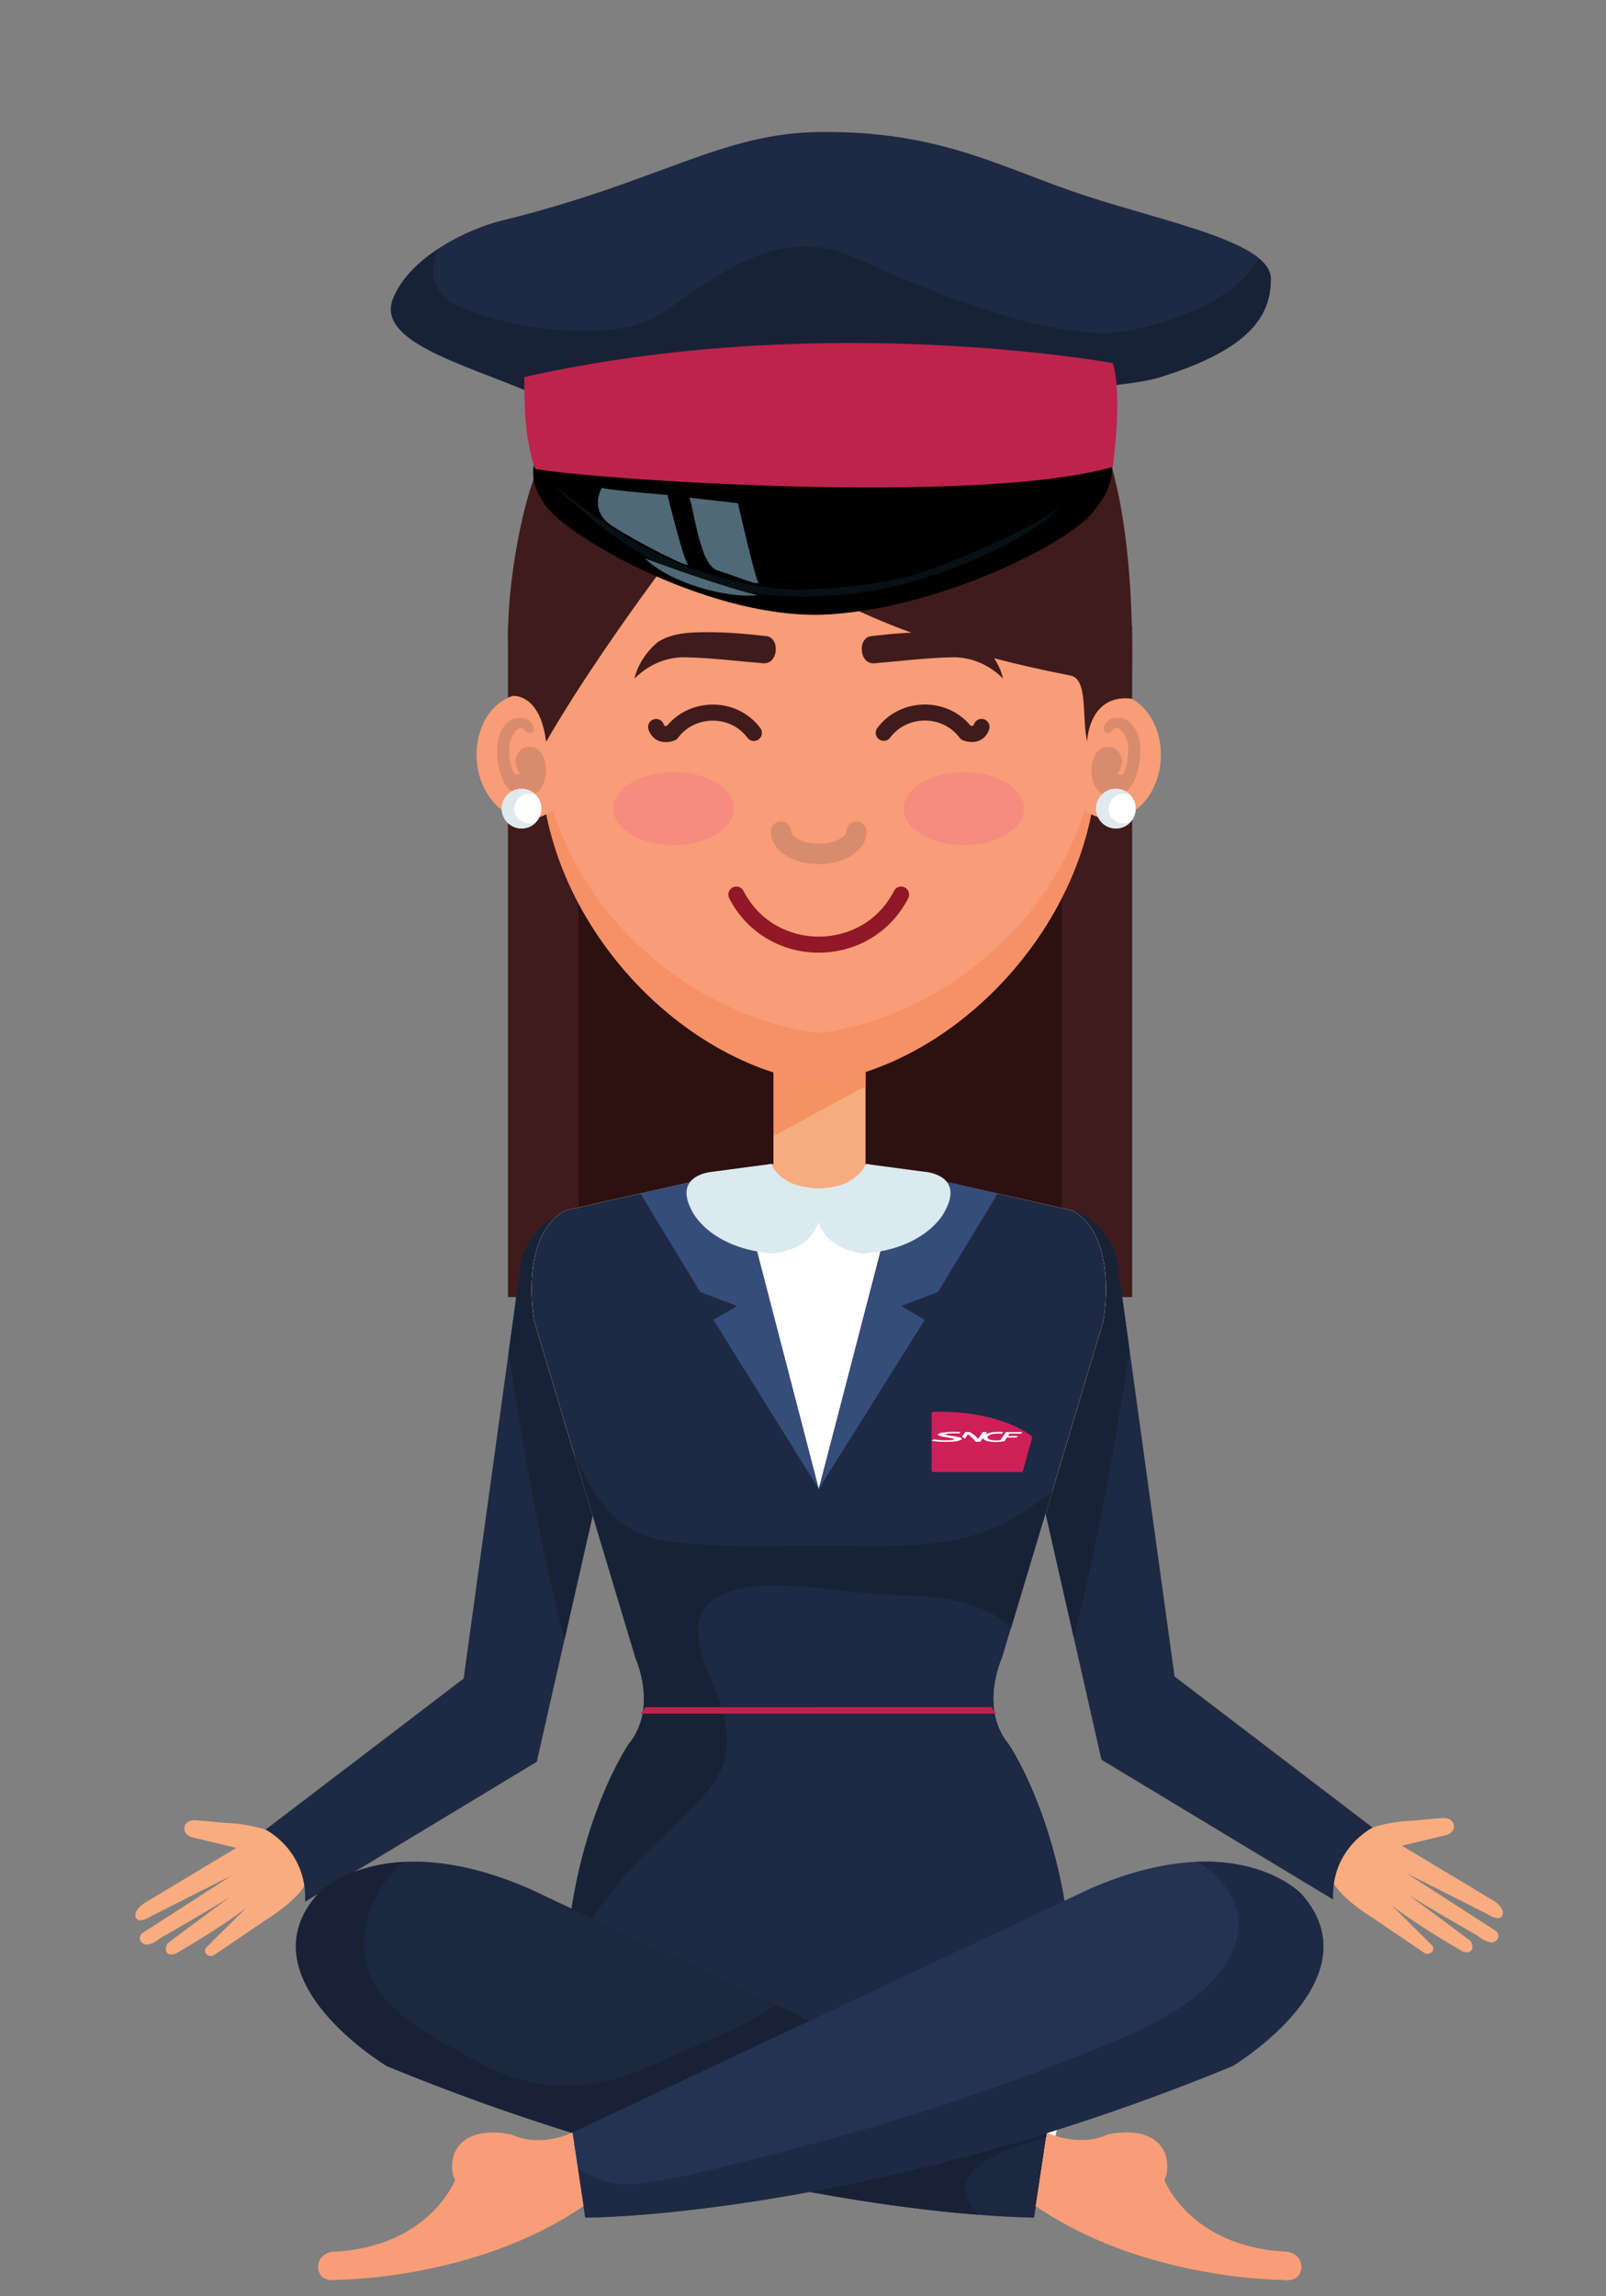<?xml version="1.0" encoding="UTF-8"?>
<svg id="a" data-name="Calque 5" xmlns="http://www.w3.org/2000/svg" xmlns:xlink="http://www.w3.org/1999/xlink" viewBox="0 0 301.56 430.92">
  <rect x="0" y="0" width="301.56" height="430.92" fill="#808080" stroke="none"/>
  <defs>
    <style>
      .h {
        fill: #061015;
      }

      .h, .i, .j, .k, .l, .m, .n, .o, .p, .q, .r, .s, .t, .u, .v, .w, .x, .y, .z, .aa, .ab, .ac, .ad, .ae, .af, .ag, .ah, .ai, .aj, .ak, .al, .am, .an, .ao {
        stroke-width: 0px;
      }

      .i {
        fill: #e0e9ed;
      }

      .j {
        fill: #182237;
      }

      .k {
        fill: #fffffe;
      }

      .k, .q, .w {
        fill-rule: evenodd;
      }

      .ap {
        clip-path: url(#g);
      }

      .l {
        fill: #cd8161;
      }

      .m {
        fill: #f68c7d;
      }

      .n {
        fill: #1e2943;
      }

      .o {
        fill: #4f6976;
      }

      .q {
        fill: #cf1f59;
      }

      .r {
        fill: #d98c6d;
      }

      .s {
        fill: none;
      }

      .t {
        fill: #1e2a44;
      }

      .u {
        fill: #f89d77;
      }

      .v {
        fill: #371616;
      }

      .w, .z {
        fill: #be234b;
      }

      .x {
        fill: #182135;
      }

      .aq {
        clip-path: url(#f);
      }

      .y {
        fill: #401b1b;
      }

      .aa {
        fill: #2c1110;
      }

      .ab {
        fill: #151d2e;
      }

      .ac {
        fill: #f9ac7f;
      }

      .ad {
        fill: #daeaf0;
      }

      .ae {
        fill: #fff;
      }

      .af {
        fill: #f49262;
      }

      .ag {
        fill: #3a1919;
      }

      .ah {
        fill: #f69067;
      }

      .ai {
        fill: #243352;
      }

      .aj {
        fill: #f7ac80;
      }

      .ak {
        fill: #98bfcf;
      }

      .al {
        fill: #364d7c;
      }

      .am {
        fill: #d3d2d2;
      }

      .an {
        fill: #1c2740;
      }

      .ao {
        fill: #911826;
      }
    </style>
    <clipPath id="f">
      <rect class="s" x="72.88" y="24.55" width="165.79" height="49.74"/>
    </clipPath>
    <clipPath id="g">
      <rect class="s" x="72.88" y="46.2" width="165.79" height="28.09"/>
    </clipPath>
  </defs>
  <path class="y" d="m95.38,243.41h117.2v-125.98h-117.2v125.98Z"/>
  <path class="aa" d="m108.6,243.41h90.77v-125.98h-90.77v125.98Z"/>
  <path class="aj" d="m52.58,357.36l11.74-8.6-6.08-9.41-12.31,7.35,6.64,10.66"/>
  <path class="ac" d="m44.06,355.33s-9.65,7.12-12.59,9.35c0,0-.77,1.2.06,1.93,0,0,.62.5,1.77-.17,0,0,7.89-4.5,12.93-8.4l-7.61,7.54s-.4.74.23,1.21c0,0,.67.67,1.53-.03l9.62-6.52s8.39-5.09,7.66-8.53c-.6-9.16-14.46-9.57-14.46-9.57-1.66-.1-3.3-.29-4.95-.43-.43-.03-.87-.07-1.3-.1-1.96-.21-2.3,1.13-2.3,1.13-.32,1.56,1.35,2.03,1.35,2.03l8.37,2-17.38,10.44s-2.32,1.55-1.34,2.86c0,0,.41.95,2.83-.53l15.01-7.58s-13.77,8.91-16.86,10.87c0,0-1.14,1.27.53,2.06,0,0,1.01.39,3-1.21,0,0,12.88-7.35,13.91-8.35"/>
  <path class="n" d="m57.29,356.87l43.5-26.25,19.04-83.91s2.77-12.54-5.5-18.44c0,0-11.19-5.22-16.36,7.65l-10.91,79.08-37.19,28.35s7.82,3.86,7.42,13.51"/>
  <path class="am" d="m106,307.68l5.28-23.25-5.28,23.25m-10.49-53.88h0s1.43-10.38,1.43-10.38l-1.43,10.38"/>
  <path class="v" d="m96.94,243.41l1.03-7.48-1.03,7.48"/>
  <path class="j" d="m106,307.68c-4.05-15.13-7.61-34.81-10.49-53.88l1.43-10.38,1.03-7.48c1.76-4.37,4.2-6.65,6.68-7.76-3.96,3.26-4.82,9.17-4.82,13.7,0,3.48.51,6.15.51,6.15l10.94,36.41-5.28,23.25"/>
  <path class="aj" d="m255.03,356.94l-11.74-8.59,6.08-9.41,12.31,7.35-6.64,10.65"/>
  <path class="ac" d="m263.56,354.92s9.65,7.11,12.59,9.35c0,0,.77,1.2-.06,1.93,0,0-.62.49-1.76-.18,0,0-7.9-4.5-12.94-8.4l7.61,7.55s.41.74-.22,1.21c0,0-.67.67-1.54-.03l-9.62-6.53s-8.39-5.09-7.66-8.53c.6-9.16,14.46-9.57,14.46-9.57,1.66-.1,3.3-.29,4.95-.43.43-.03.86-.07,1.3-.1,1.96-.21,2.3,1.14,2.3,1.14.33,1.56-1.35,2.03-1.35,2.03l-8.38,2,17.39,10.43s2.32,1.56,1.33,2.86c0,0-.4.95-2.83-.53l-15.01-7.57s13.77,8.91,16.87,10.87c0,0,1.13,1.27-.54,2.05,0,0-1,.4-3-1.21,0,0-12.88-7.35-13.9-8.34"/>
  <path class="n" d="m250.32,356.47l-43.5-26.24-19.04-83.91s-2.76-12.54,5.51-18.44c0,0,11.18-5.22,16.35,7.64l10.91,79.09,37.19,28.36s-7.82,3.85-7.42,13.5"/>
  <path class="j" d="m201.61,307.27l-5.28-23.28,1.29-4.29,9.52-31.68s.51-2.67.51-6.15c0-5.01-1.06-11.71-6.2-14.65,2.95.81,6.07,3.04,8.18,8.3l2.46,17.86c-2.88,19.08-6.44,38.76-10.49,53.89"/>
  <path class="aj" d="m145.23,223.06h17.29v-32.75h-17.29v32.75Z"/>
  <path class="af" d="m145.23,213.18v-11.94c2.8.9,5.65,1.55,8.51,1.91,2.94-.38,5.89-1.06,8.78-2v2.69l-17.29,9.34"/>
  <path class="aj" d="m162.7,218.43l38.66,8.74c8.84,4.92,5.78,20.85,5.78,20.85l-18.96,63.09s-4.37,9.42,1.3,16.22c0,0,20.23,29.78,7.95,76.47h-87.38c-12.28-46.69,7.95-76.47,7.95-76.47,5.66-6.8,1.3-16.22,1.3-16.22l-18.96-63.09s-3.06-15.93,5.78-20.85l38.66-8.74h17.92"/>
  <path class="ae" d="m207.14,248.02s3.06-15.93-5.78-20.85l-38.66-8.74s-.73,4.25-8.96,4.63c-8.23-.38-8.96-4.63-8.96-4.63l-38.66,8.74c-8.84,4.92-5.78,20.85-5.78,20.85l18.96,63.09s4.37,9.42-1.3,16.22c0,0-20.23,29.78-7.95,76.47h87.38c12.28-46.69-7.95-76.47-7.95-76.47-5.66-6.8-1.3-16.22-1.3-16.22l18.96-63.09"/>
  <path class="n" d="m119.29,311.11s4.37,9.42-1.3,16.22c0,0-13.34,19.62-11.78,51.99h95.05c1.55-32.36-11.78-51.99-11.78-51.99-5.66-6.8-1.3-16.22-1.3-16.22l18.96-63.09s3.06-15.93-5.78-20.85l-32.15-7.27-15.47,59.54-15.47-59.54-32.15,7.27c-8.84,4.92-5.78,20.85-5.78,20.85l18.96,63.09"/>
  <path class="am" d="m189.84,305.58l6.49-21.59-6.49,21.59"/>
  <path class="ab" d="m196.33,283.99l1.29-4.29-1.29,4.29"/>
  <path class="j" d="m111.14,359.97l-3.83-1.8c3.03-19.55,10.69-30.83,10.69-30.83,2.23-2.68,2.9-5.76,2.9-8.51,0-4.24-1.6-7.71-1.6-7.71l-11.49-38.25c2.58,5.2,5.07,10.45,9.97,13.67,3.26,2.14,7.35,2.69,11.14,3.06,4.54.44,9.14.55,13.72.55,3.02,0,6.03-.05,9.03-.09.63,0,1.26-.01,1.91-.01,1.72,0,3.46.02,5.22.05,1.76.02,3.53.05,5.3.05,8.32,0,16.7-.53,24.11-4.14,3.39-1.65,6.47-3.86,9.41-6.3l-1.29,4.29-6.49,21.59c-4.66-4.96-13.36-6.15-20.28-6.19-6.15-.03-12.3-1.2-18.44-1.63-1.83-.13-3.79-.26-5.76-.26-3.77,0-7.61.47-10.76,2.31-4.32,2.51-3.94,7.24-2.59,11.37,2.03,6.24,5.94,12.4,4.03,19.18-1.11,3.93-4.48,7.27-7.25,10.08-2.94,2.99-6.12,5.74-8.99,8.79-3.13,3.32-5.92,6.99-8.65,10.72"/>
  <path class="al" d="m153.74,279.44l-15.48-59.54-17.99,4.09,11.2,18.46,6.93,2.64-4.44,2.59,19.78,31.76"/>
  <path class="al" d="m153.74,279.44l15.61-59.54,17.98,4.09-11.2,18.46-6.93,2.64,4.44,2.59-19.91,31.76"/>
  <path class="u" d="m153.74,75.38c-44.47.75-52.23,29.96-52.23,66.78,0,29.88,25.69,57.59,52.23,60.99,26.53-3.4,52.22-31.12,52.22-60.99,0-36.82-7.77-66.03-52.22-66.78"/>
  <path class="ah" d="m153.74,203.16c-23.35-2.99-46.05-24.81-51.16-50.36.44-.23.86-.5,1.26-.81,6.88,22.48,28.1,39.08,49.91,41.88,21.8-2.79,43.03-19.4,49.9-41.88.4.31.82.58,1.26.81-5.12,25.55-27.81,47.37-51.16,50.36"/>
  <path class="u" d="m217.96,142.53c-.4,6.47-4.88,11.44-10.01,11.13-5.12-.32-8.95-5.81-8.55-12.27.4-6.47,4.88-11.44,10-11.13,5.13.32,8.95,5.82,8.55,12.27"/>
  <path class="r" d="m207.07,148.98c-3.02-1.31-2.99-8.83,1.07-8.83h.06c1.54.03,2.44,1.4,2.5,2.84,0,.24-.51,2.1-.91,2.1-.02,0-.03,0-.05-.01l.2.16c.2.09.44.1.69.1h.24c.53-1.08.84-2.26.91-3.45.06-.96.15-2-.14-2.94-.19-.63-1.12-2.36-2.04-2.36-.29,0-.58.17-.84.59-.17.28-.43.4-.69.4-.5,0-.98-.43-.83-1.04.31-1.28,1.4-1.86,2.56-1.86.88,0,1.8.34,2.46.97,1.92,1.86,2.09,4.67,1.73,7.18-.28,1.96-.86,4.46-2.63,5.69-.53-.3-1.12-.47-1.76-.48h-.07c-.94,0-1.81.36-2.47.94"/>
  <path class="u" d="m89.52,142.53c.4,6.47,4.88,11.44,10,11.13,5.12-.32,8.96-5.81,8.55-12.27-.4-6.47-4.88-11.44-10.01-11.13-5.12.32-8.95,5.82-8.55,12.27"/>
  <path class="r" d="m100.41,148.98c-.64-.57-1.49-.92-2.4-.94h-.07c-.67,0-1.28.17-1.83.48-1.76-1.23-2.36-3.73-2.63-5.69-.36-2.51-.19-5.32,1.73-7.18.66-.63,1.58-.97,2.46-.97,1.16,0,2.24.58,2.55,1.86.15.6-.33,1.04-.83,1.04-.26,0-.52-.12-.69-.4-.26-.42-.55-.59-.84-.59-.92,0-1.85,1.73-2.04,2.36-.29.94-.2,1.98-.14,2.94.07,1.19.38,2.37.91,3.45h.25c.24,0,.49-.02.69-.1l.2-.16s-.03.01-.05.01c-.41,0-.92-1.86-.91-2.1.07-1.45.96-2.81,2.5-2.84h.07c4.05,0,4.08,7.52,1.06,8.83"/>
  <path class="ae" d="m213.26,151.75c0,2.06-1.66,3.72-3.72,3.72s-3.72-1.66-3.72-3.72,1.66-3.72,3.72-3.72,3.72,1.67,3.72,3.72"/>
  <path class="ag" d="m209.54,155.47c-1.49,0-2.78-.87-3.37-2.14.59,1.27,1.88,2.14,3.37,2.14h.02-.02"/>
  <path class="i" d="m209.54,155.47c-1.49,0-2.78-.87-3.37-2.14-.22-.47-.35-1.01-.35-1.57,0-2.05,1.66-3.72,3.72-3.72h.07c1.14.02,2.14.57,2.81,1.39-.43-.27-.94-.44-1.49-.44-1.53,0-2.77,1.24-2.77,2.77s1.23,2.77,2.77,2.77c.55,0,1.06-.17,1.49-.44-.67.83-1.67,1.37-2.81,1.39h-.07"/>
  <path class="ae" d="m101.66,151.75c0,2.06-1.66,3.72-3.72,3.72s-3.72-1.66-3.72-3.72,1.66-3.72,3.72-3.72,3.72,1.67,3.72,3.72"/>
  <path class="ag" d="m97.94,155.47c-.99,0-1.89-.39-2.56-1.02.67.63,1.57,1.02,2.56,1.02h.02-.02"/>
  <path class="i" d="m97.94,155.47c-.99,0-1.89-.39-2.56-1.02-.72-.68-1.16-1.63-1.16-2.7,0-2.05,1.66-3.72,3.72-3.72h.07c1.13.02,2.14.57,2.81,1.39-.43-.27-.93-.44-1.48-.44-1.53,0-2.77,1.24-2.77,2.77s1.24,2.77,2.77,2.77c.55,0,1.05-.17,1.48-.44-.67.83-1.67,1.37-2.81,1.39h-.07"/>
  <path class="y" d="m167.13,138.43c1.6-2.13,4.04-3.21,6.52-3.21s4.92,1.07,6.52,3.21c.15.21.37.38.61.48.1.04.74.33,1.7.34.52,0,1.17-.1,1.8-.48.64-.38,1.16-1.05,1.44-1.85.28-.78-.13-1.65-.91-1.93-.78-.28-1.65.13-1.93.91-.1.27-.16.27-.17.3l-.23.03-.38-.05-.12-.03h0s0,0,0,0h0s0,0,0,0l-.6,1.38,1.21-.91c-2.2-2.95-5.59-4.42-8.93-4.41-3.34,0-6.73,1.46-8.93,4.41-.5.67-.36,1.61.31,2.11.67.5,1.61.36,2.11-.3"/>
  <path class="y" d="m142.77,136.63c-2.21-2.95-5.59-4.42-8.93-4.41-3.34,0-6.73,1.46-8.93,4.41l1.21.91-.6-1.38h0s0,0,0,0h0s0,0,0,0c-.07.02-.32.09-.5.09-.13,0-.21-.02-.23-.03-.02-.03-.07-.03-.17-.3-.28-.78-1.14-1.2-1.93-.91-.78.28-1.2,1.14-.91,1.93.28.8.8,1.46,1.43,1.85s1.28.48,1.8.48c.96,0,1.6-.3,1.7-.34.24-.1.45-.27.61-.48,1.59-2.13,4.03-3.21,6.52-3.21s4.92,1.07,6.51,3.21c.5.67,1.44.8,2.11.3.67-.5.8-1.44.31-2.11"/>
  <path class="r" d="m153.74,162.17c-5.05,0-9-2.68-9-6.11,0-1.06.86-1.92,1.91-1.92s1.91.86,1.91,1.92c0,.9,2.06,2.28,5.17,2.28s5.17-1.38,5.17-2.28c0-1.06.85-1.92,1.91-1.92s1.91.86,1.91,1.92c0,3.43-3.95,6.11-8.99,6.11"/>
  <path class="m" d="m137.8,151.75c0,3.78-5.07,6.85-11.31,6.85s-11.31-3.06-11.31-6.85,5.06-6.85,11.31-6.85,11.31,3.06,11.31,6.85"/>
  <path class="m" d="m192.3,151.75c0,3.78-5.06,6.85-11.31,6.85s-11.31-3.06-11.31-6.85,5.07-6.85,11.31-6.85,11.31,3.06,11.31,6.85"/>
  <path class="y" d="m188.37,127.37c-2.55-2.59-5.95-4.09-9.59-4.02-4.91.1-9.72.73-14.61,1.12-2.88.22-3.18-4.79-.6-5.09,3.66-.43,7.34-.75,11.01-.74,3.15,0,6.61.08,9.35,1.83,0,0,3.4,2.54,4.44,6.92"/>
  <path class="y" d="m119.11,127.37c2.55-2.59,5.95-4.09,9.59-4.02,4.91.1,9.72.73,14.61,1.12,2.88.22,3.19-4.79.6-5.09-3.66-.43-7.34-.75-11.02-.74-3.14,0-6.6.08-9.34,1.83,0,0-3.4,2.54-4.44,6.92"/>
  <path class="ao" d="m167.87,167.19c-1.48,2.88-3.59,5.01-6.06,6.44-2.46,1.42-5.26,2.14-8.07,2.14s-5.61-.72-8.07-2.14c-2.46-1.43-4.58-3.56-6.06-6.44-.38-.74-1.29-1.03-2.03-.66-.74.38-1.03,1.29-.66,2.03,1.74,3.39,4.29,5.96,7.23,7.66,2.93,1.71,6.26,2.56,9.58,2.56s6.64-.85,9.58-2.56c2.93-1.7,5.49-4.27,7.23-7.66.38-.74.08-1.65-.66-2.03-.73-.37-1.65-.09-2.03.66"/>
  <path class="an" d="m59.73,355.39s12.05-12.86,39.5-1.03l97.35,45.83-2.41,15.97s-52.42,0-121.52-28.44c0,0-27.25-16.33-12.91-32.34"/>
  <path class="u" d="m240.62,427.82s-25.94.02-46.13-13.83l2.08-13.8s5.89,2.95,11.41.4c0,0,8.08-2.07,10.63,3.22,0,0,1.28,2.73,0,5.29,0,0,4.79,12.64,23.08,13.49,0,0,2.65.22,2.65,2.98,0,0,0,2.87-3.72,2.26"/>
  <path class="ak" d="m183.74,415.63c-7.29-.57-18.15-1.78-31.72-4.29h0c13.56,2.51,24.41,3.72,31.7,4.29h0"/>
  <path class="x" d="m183.73,415.63c-7.29-.57-18.14-1.78-31.7-4.29,12.7-2.35,27.77-5.85,44.53-11.05l-.13.79c-6.18,1.73-17.72,5.25-14.63,11.89.47,1.01,1.14,1.88,1.92,2.66"/>
  <path class="l" d="m196.44,401.08l.13-.79-.12.79h0"/>
  <path class="am" d="m84.07,392.23c-3.67-1.39-7.41-2.86-11.19-4.41,3.78,1.55,7.52,3.03,11.19,4.41"/>
  <path class="ak" d="m107.49,400.29c-7.49-2.33-15.33-5-23.43-8.06,8.11,3.06,15.93,5.73,23.43,8.06"/>
  <path class="am" d="m72.82,387.79s-.03,0-.05-.02c0,.01.03.02.05.02"/>
  <path class="x" d="m107.49,400.29c-7.49-2.33-15.32-5-23.43-8.06-3.67-1.39-7.41-2.86-11.19-4.41-.02,0-.04-.01-.06-.03-.02,0-.04,0-.05-.02-.04-.02-.09-.03-.13-.05,0,0-17.07-10.23-17.08-22.44,0-3.22,1.17-6.57,4.16-9.9,0,0,5.05-5.37,16.03-5.97-5.08,4.28-8.19,11.59-7.26,17.71,1.53,10.14,13.61,15.55,21.47,19.96,5.14,2.88,10.77,4.36,16.56,4.36,1.28,0,2.58-.07,3.87-.22,6.64-.75,12.5-3.89,18.53-6.52,5.17-2.26,10.56-4.27,15.25-7.48.5-.34,1-.67,1.5-1l6.35,2.99-44.55,20.97v.1"/>
  <path class="u" d="m241.69,422.58c-18.29-.85-23.08-13.49-23.08-13.49,1.28-2.56,0-5.29,0-5.29-2.55-5.29-10.63-3.22-10.63-3.22-2.99,1.38-6.08,1.15-8.29.65-.06.16-.19.3-.4.36-.75.23-1.83.53-3.06.91l-1.74,11.49c20.19,13.84,46.13,13.83,46.13,13.83,3.72.61,3.72-2.26,3.72-2.26,0-2.76-2.65-2.98-2.65-2.98"/>
  <path class="ai" d="m244.33,355.39s-12.04-12.86-39.49-1.03l-97.35,45.83,2.41,15.97s52.42,0,121.52-28.44c0,0,27.25-16.33,12.91-32.34"/>
  <path class="t" d="m109.9,416.16l-1.4-9.22c1.7,1.16,3.56,2.07,5.68,2.58,1.12.27,2.27.37,3.42.37,2.23,0,4.47-.39,6.63-.74,5.29-.86,10.47-2.29,15.66-3.57,19.22-4.74,38.14-10.31,56.62-17.45,8.01-3.1,16.49-6.16,23.87-10.6,5.33-3.19,10.64-8.01,11.98-14.31,1.14-5.37-2.15-10.09-6.33-13.01-.38-.25-.78-.53-1.21-.82.5-.02.99-.02,1.46-.02,12.39,0,18.05,6.02,18.05,6.02,2.99,3.33,4.17,6.68,4.17,9.9,0,12.21-17.08,22.44-17.08,22.44-12.2,5.02-23.89,9.16-34.85,12.57-16.76,5.2-31.83,8.7-44.53,11.05h0c-26.06,4.83-42.13,4.82-42.13,4.82"/>
  <path class="u" d="m63.44,427.82s25.94.02,46.13-13.83l-2.08-13.8s-5.88,2.95-11.41.4c0,0-8.08-2.07-10.63,3.22,0,0-1.28,2.73,0,5.29,0,0-4.79,12.64-23.07,13.49,0,0-2.66.22-2.66,2.98,0,0,0,2.87,3.72,2.26"/>
  <path class="ad" d="m153.74,223.06s-6.59.29-8.96-4.63l-11.04,1.47s-7.76.51-3.62,7.68c0,0,3.4,6.8,15.1,7.65,0,0,11.16-.63,8.51-12.17"/>
  <path class="ad" d="m153.65,223.06s6.59.29,8.95-4.63l11.04,1.47s7.76.51,3.62,7.68c0,0-3.4,6.8-15.11,7.65,0,0-11.15-.63-8.51-12.17"/>
  <path class="y" d="m200.94,126.76c3.43.67,2.13,7.42,3.19,12.45,0,0,.21-8.96,8.27-8.11,0,0,2.07-36.5-7.46-52.92,0,0-12.37-26.21-42.42-28.75,0,0-25.51-3.77-36.03,12.75,0,0-20.53,5.4-27.69,32.27,0,0-5.61,19.99-2.45,36.14,0,0,5.08-.48,6.19,8.62,12.63-21.78,32.47-46.36,32.47-46.36,0,0,6.51,22.31,65.92,33.91"/>
  <path id="b" data-name="Fill-7" class="q" d="m175.28,264.95c-.21.01-.35.12-.35.36v10.59c0,.19.12.35.29.35h16.52c.15,0,.27-.02.34-.24,0,0,1.67-6,1.7-6.11.06-.23.02-.34-.15-.46-5.38-3.94-13.43-4.52-17.08-4.52-.52,0-.96.01-1.28.03"/>
  <path id="c" data-name="Fill-8" class="k" d="m178.73,269.48c-.79-.12-1.32-.19-1.2-.31.15-.15.94-.2,1.66-.2.36,0,.62.02.92.04l.26-.27c-.38-.02-.64-.03-1.09-.04-1.44-.01-2.74.12-3.08.39-.4.33.73.51,1.71.66.77.12,1.38.23,1.17.38-.17.12-.71.17-1.51.16-.69,0-1.55-.07-2.23-.18l-.4.28c.5.08,1.53.18,2.41.19,1.65.01,2.71-.12,3.14-.42.51-.35-.75-.54-1.76-.69"/>
  <path id="d" data-name="Fill-9" class="k" d="m181.11,269.97s.02,0,.03,0c.02,0,.02,0,.03,0,0,0,.56-.81.56-.81.56.38,1.12.87,1.42,1.4h.92l.45-.66s.02,0,.03,0c.02,0,.02,0,.03,0,.14.42,1.02.7,2.28.7.81,0,1.54-.1,1.73-.14l.48-.7h1.83l.19-.27h-1.83l.31-.46h2.18l.19-.28h-3.06l-1.04,1.52c-.22.03-.5.04-.78.04-.61,0-1.1-.07-1.38-.22-.21-.11-.29-.26-.24-.43.12-.39.94-.64,2.03-.64.23,0,.47,0,.68.02l.21-.3c-.26-.02-.58-.03-.89-.03-.96,0-1.81.15-2.35.43-.02,0-.04,0-.05,0-.02,0-.03,0-.02,0l.28-.4h-.8l-.87,1.28c-.28-.38-.85-.87-1.55-1.28h-.86l-.64.93c.32.11.42.19.51.31"/>
  <polyline id="e" data-name="Fill-6" class="w" points="187.07 321.58 120.28 321.58 121.19 320.38 186.13 320.35 187.07 321.58"/>
  <g>
    <path class="p" d="m101.46,84.74s-3.59,3.71.91,10.04c4.45,6.33,32.15,21.97,53.59,20.5s44.55-13.45,49.1-18.98c2.91-3.52,4.91-7.08,3.13-12.65-21.94,1.1-106.73,1.1-106.73,1.1Z"/>
    <g class="aq">
      <path class="n" d="m99.1,73.38c-12.63-5.27-28.43-9.47-25.25-17.39,3.18-7.92,14.17-13.07,20.21-14.55,29.97-7.35,41.28-16.48,59.9-16.67,22.75-.23,34.02,6.74,49.55,11.86,15.99,5.23,35.11,8.83,35.11,15.68s-3.77,13.18-20.85,18.45c-17.03,5.27-118.67,2.61-118.67,2.61Z"/>
    </g>
    <g class="ap">
      <path class="j" d="m150.96,46.25c-12.99.11-23.44,11.89-30.34,14.32-8.49,2.99-22.75,1.48-33.47-2.61-6.72-2.58-6.4-7.47-4.95-11.21-3.63,2.42-6.9,5.53-8.4,9.28-3.18,7.92,12.63,12.12,25.25,17.39,0,0,101.64,2.65,118.72-2.61,17.03-5.27,20.85-11.6,20.85-18.45,0-1.4-.82-2.65-2.27-3.83-3.68,6.97-15.17,11.86-24.66,13.56-12.49,2.24-33.93-5.95-51.32-13.79-3.27-1.52-6.4-2.08-9.4-2.05Z"/>
    </g>
    <path class="z" d="m98.46,70.76s-.27,11.44,2.04,17.24c9.67,1.86,82.57,7.01,108.45-.38,1.91-14.74,0-19.47,0-19.47,0,0-54.32-10.04-110.5,2.61Z"/>
    <path class="z" d="m153.05,71.26c-18.3,0-42.47,3.49-54.5,5.38.09,1.82.27,3.83.55,5.8,31.16,5.34,92.79.38,110.41-1.21.18-2.46.23-4.58.23-6.29-10.54-1.1-37.15-3.67-56.68-3.67Z"/>
    <path class="o" d="m112.99,91.56s-2.54,4.21,1.91,7.12c4.4,2.88,15.17,8.41,14.21,7.12-.95-1.33-3.77-12.92-3.77-12.92,0,0-10.17-.79-12.35-1.33Z"/>
    <path class="o" d="m129.39,93.38c.95,1.86,1.91,12.66,5.36,13.68,3.45,1.06,8.22,3.15,7.58,2.12-.63-1.06-3.77-14.74-3.77-14.74l-9.17-1.06Z"/>
    <path class="h" d="m103.91,90.92c2.91,2.43,13.4,10.61,21.44,13.98,8.04,3.34,17.62,5.76,24.12,5.76s17.4-1.1,24.34-3.52c6.9-2.42,23.21-9.32,25.66-12.65-4.22,5.95-23.21,14.89-38.15,16.75-14.94,1.86-25.2,0-35.92-4.66-10.72-4.66-21.48-15.65-21.48-15.65Z"/>
    <path class="o" d="m121.03,104.71c1.27.64,16.58,6.06,21.3,6.97-5.99.68-16.71-2.35-21.3-6.97Z"/>
  </g>
</svg>